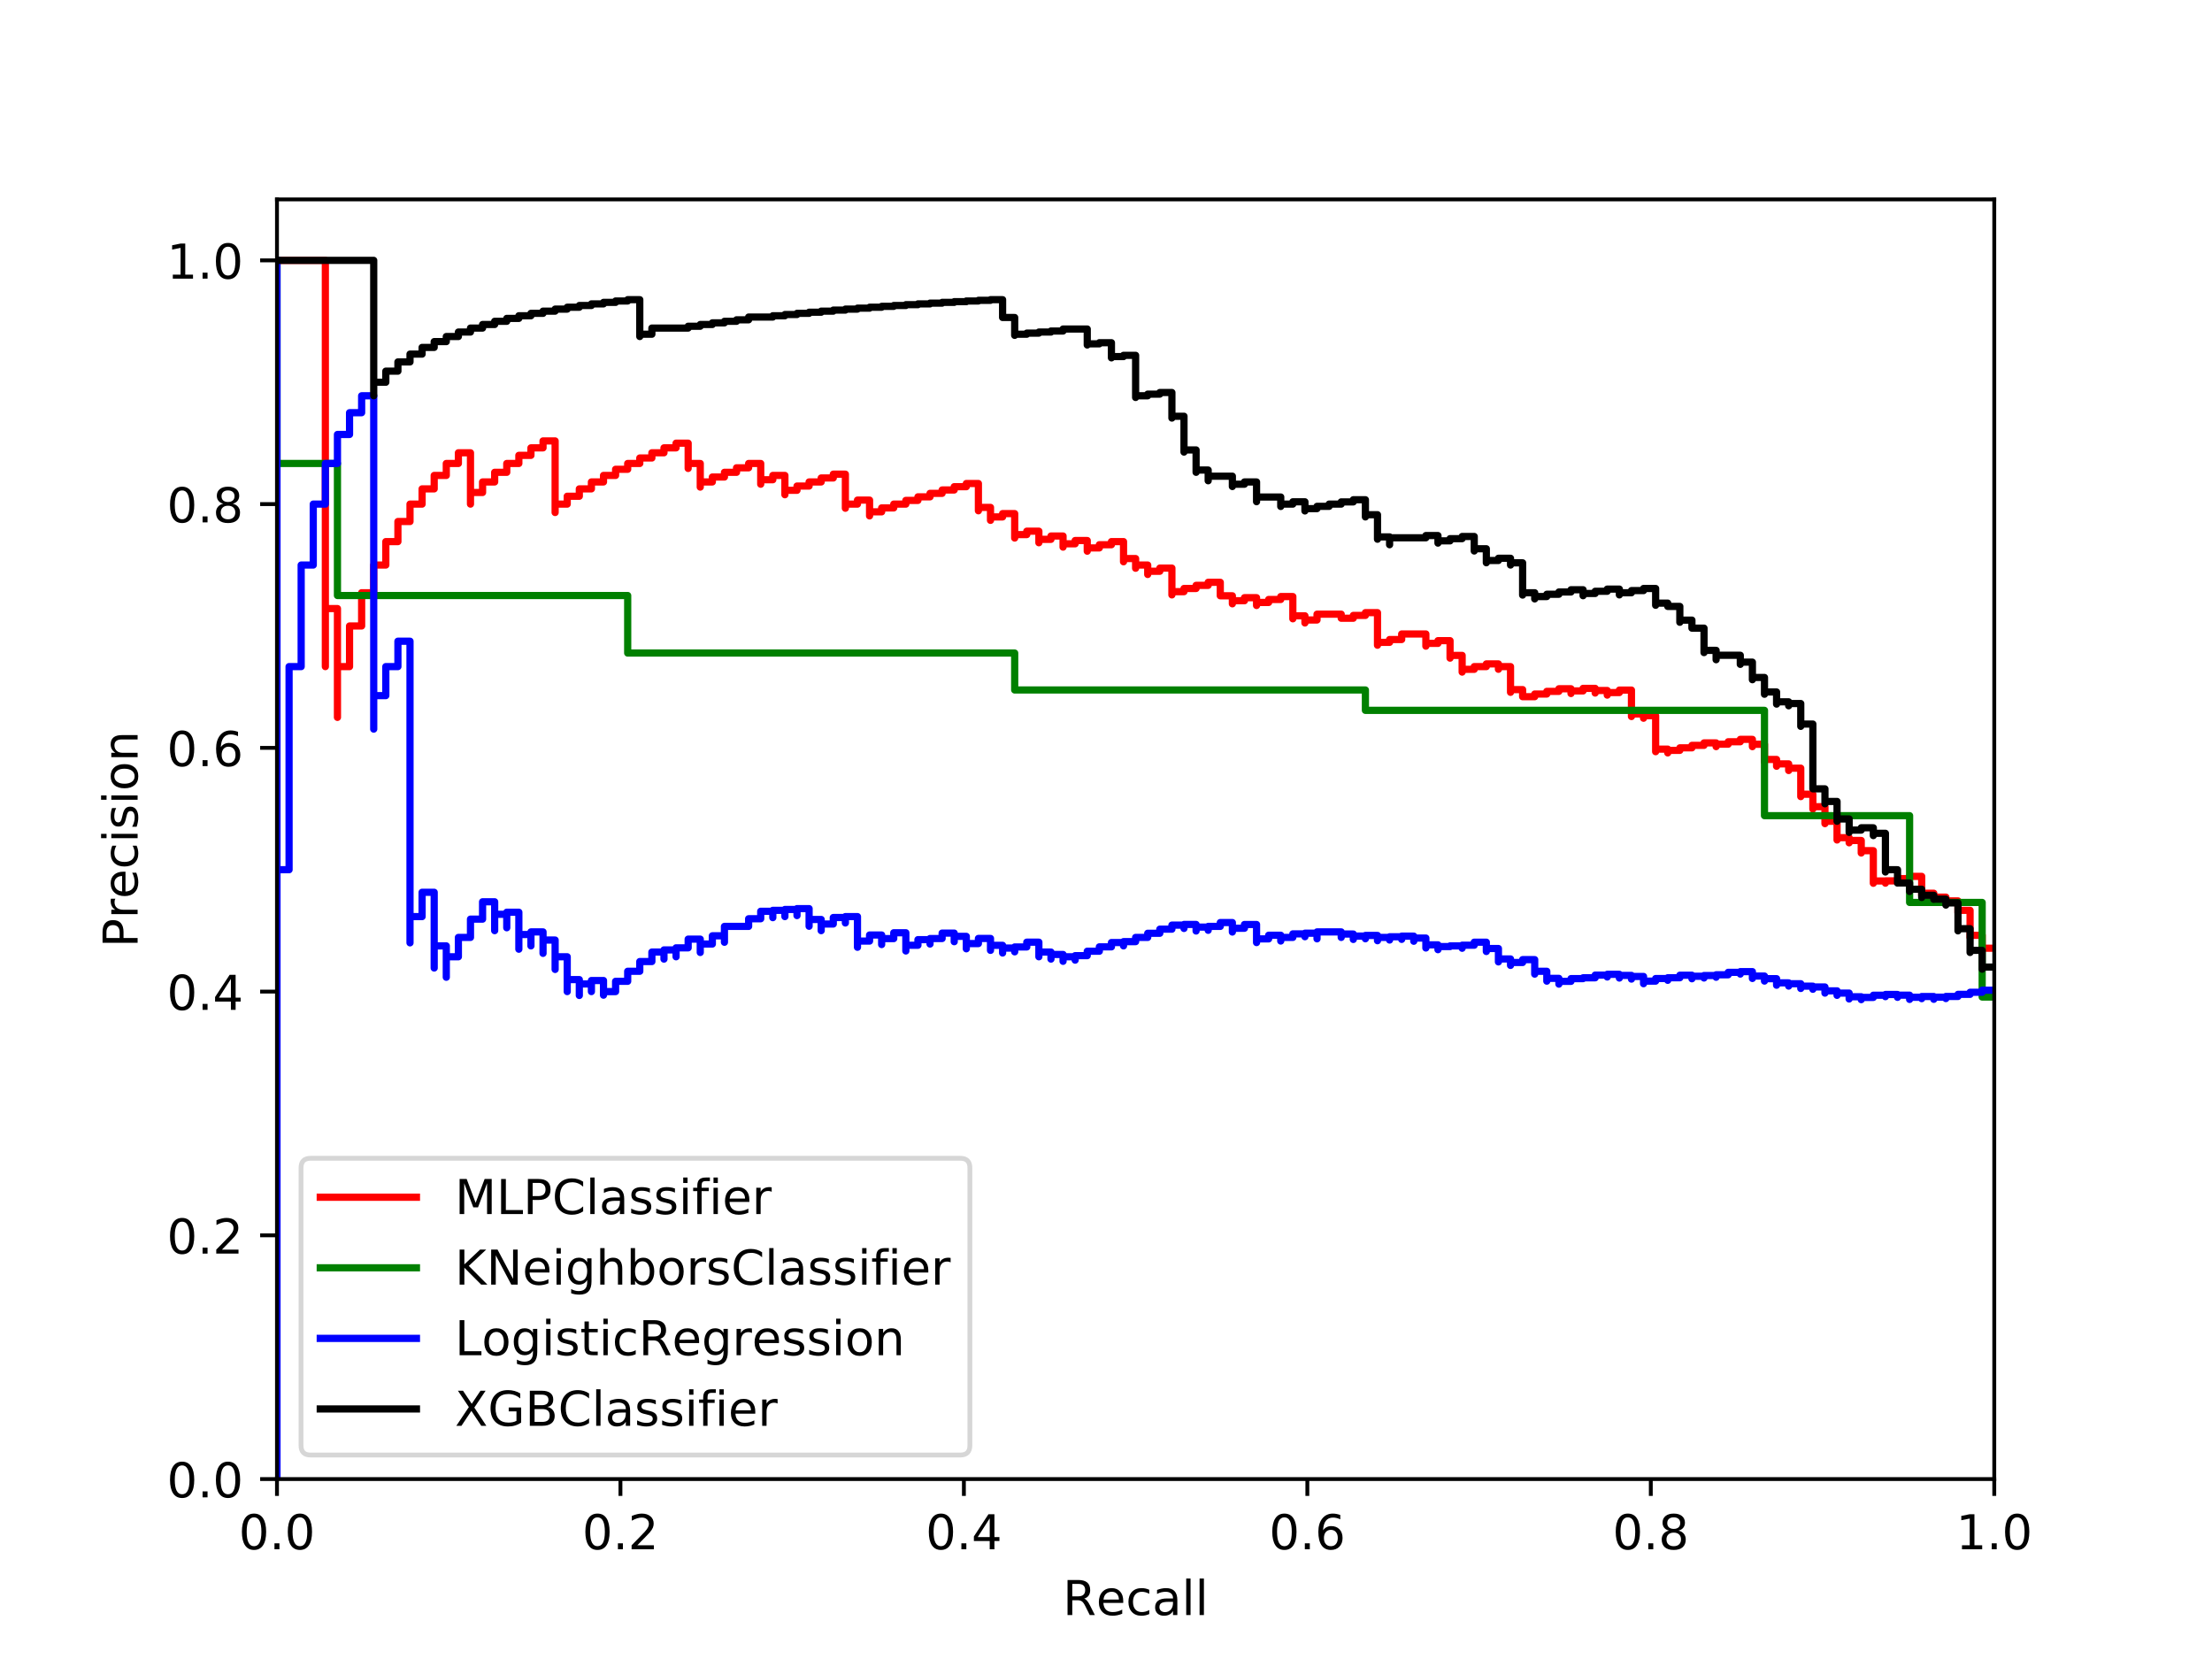 <?xml version="1.0" encoding="utf-8" standalone="no"?>
<!DOCTYPE svg PUBLIC "-//W3C//DTD SVG 1.1//EN"
  "http://www.w3.org/Graphics/SVG/1.1/DTD/svg11.dtd">
<!-- Created with matplotlib (http://matplotlib.org/) -->
<svg height="345pt" version="1.1" viewBox="0 0 460 345" width="460pt" xmlns="http://www.w3.org/2000/svg" xmlns:xlink="http://www.w3.org/1999/xlink">
 <defs>
  <style type="text/css">
*{stroke-linecap:butt;stroke-linejoin:round;}
  </style>
 </defs>
 <g id="figure_1">
  <g id="patch_1">
   <path d="M 0 345.6 
L 460.8 345.6 
L 460.8 0 
L 0 0 
z
" style="fill:#ffffff;"/>
  </g>
  <g id="axes_1">
   <g id="patch_2">
    <path d="M 57.6 307.584 
L 414.72 307.584 
L 414.72 41.472 
L 57.6 41.472 
z
" style="fill:#ffffff;"/>
   </g>
   <g id="matplotlib.axis_1">
    <g id="xtick_1">
     <g id="line2d_1">
      <defs>
       <path d="M 0 0 
L 0 3.5 
" id="m61341ef356" style="stroke:#000000;stroke-width:0.8;"/>
      </defs>
      <g>
       <use style="stroke:#000000;stroke-width:0.8;" x="57.6" xlink:href="#m61341ef356" y="307.584"/>
      </g>
     </g>
     <g id="text_1">
      <!-- 0.0 -->
      <defs>
       <path d="M 31.781 66.406 
Q 24.172 66.406 20.328 58.906 
Q 16.5 51.422 16.5 36.375 
Q 16.5 21.391 20.328 13.891 
Q 24.172 6.391 31.781 6.391 
Q 39.453 6.391 43.281 13.891 
Q 47.125 21.391 47.125 36.375 
Q 47.125 51.422 43.281 58.906 
Q 39.453 66.406 31.781 66.406 
M 31.781 74.219 
Q 44.047 74.219 50.516 64.516 
Q 56.984 54.828 56.984 36.375 
Q 56.984 17.969 50.516 8.266 
Q 44.047 -1.422 31.781 -1.422 
Q 19.531 -1.422 13.062 8.266 
Q 6.594 17.969 6.594 36.375 
Q 6.594 54.828 13.062 64.516 
Q 19.531 74.219 31.781 74.219 
" id="DejaVuSans-30"/>
       <path d="M 10.688 12.406 
L 21 12.406 
L 21 0 
L 10.688 0 
z
" id="DejaVuSans-2e"/>
      </defs>
      <g transform="translate(49.648 322.182)scale(0.1 -0.1)">
       <use xlink:href="#DejaVuSans-30"/>
       <use x="63.623" xlink:href="#DejaVuSans-2e"/>
       <use x="95.41" xlink:href="#DejaVuSans-30"/>
      </g>
     </g>
    </g>
    <g id="xtick_2">
     <g id="line2d_2">
      <g>
       <use style="stroke:#000000;stroke-width:0.8;" x="129.024" xlink:href="#m61341ef356" y="307.584"/>
      </g>
     </g>
     <g id="text_2">
      <!-- 0.2 -->
      <defs>
       <path d="M 19.188 8.297 
L 53.609 8.297 
L 53.609 0 
L 7.328 0 
L 7.328 8.297 
Q 12.938 14.109 22.625 23.891 
Q 32.328 33.688 34.812 36.531 
Q 39.547 41.844 41.422 45.531 
Q 43.312 49.219 43.312 52.781 
Q 43.312 58.594 39.234 62.25 
Q 35.156 65.922 28.609 65.922 
Q 23.969 65.922 18.812 64.312 
Q 13.672 62.703 7.812 59.422 
L 7.812 69.391 
Q 13.766 71.781 18.938 73 
Q 24.125 74.219 28.422 74.219 
Q 39.75 74.219 46.484 68.547 
Q 53.219 62.891 53.219 53.422 
Q 53.219 48.922 51.531 44.891 
Q 49.859 40.875 45.406 35.406 
Q 44.188 33.984 37.641 27.219 
Q 31.109 20.453 19.188 8.297 
" id="DejaVuSans-32"/>
      </defs>
      <g transform="translate(121.072 322.182)scale(0.1 -0.1)">
       <use xlink:href="#DejaVuSans-30"/>
       <use x="63.623" xlink:href="#DejaVuSans-2e"/>
       <use x="95.41" xlink:href="#DejaVuSans-32"/>
      </g>
     </g>
    </g>
    <g id="xtick_3">
     <g id="line2d_3">
      <g>
       <use style="stroke:#000000;stroke-width:0.8;" x="200.448" xlink:href="#m61341ef356" y="307.584"/>
      </g>
     </g>
     <g id="text_3">
      <!-- 0.4 -->
      <defs>
       <path d="M 37.797 64.312 
L 12.891 25.391 
L 37.797 25.391 
z
M 35.203 72.906 
L 47.609 72.906 
L 47.609 25.391 
L 58.016 25.391 
L 58.016 17.188 
L 47.609 17.188 
L 47.609 0 
L 37.797 0 
L 37.797 17.188 
L 4.891 17.188 
L 4.891 26.703 
z
" id="DejaVuSans-34"/>
      </defs>
      <g transform="translate(192.496 322.182)scale(0.1 -0.1)">
       <use xlink:href="#DejaVuSans-30"/>
       <use x="63.623" xlink:href="#DejaVuSans-2e"/>
       <use x="95.41" xlink:href="#DejaVuSans-34"/>
      </g>
     </g>
    </g>
    <g id="xtick_4">
     <g id="line2d_4">
      <g>
       <use style="stroke:#000000;stroke-width:0.8;" x="271.872" xlink:href="#m61341ef356" y="307.584"/>
      </g>
     </g>
     <g id="text_4">
      <!-- 0.6 -->
      <defs>
       <path d="M 33.016 40.375 
Q 26.375 40.375 22.484 35.828 
Q 18.609 31.297 18.609 23.391 
Q 18.609 15.531 22.484 10.953 
Q 26.375 6.391 33.016 6.391 
Q 39.656 6.391 43.531 10.953 
Q 47.406 15.531 47.406 23.391 
Q 47.406 31.297 43.531 35.828 
Q 39.656 40.375 33.016 40.375 
M 52.594 71.297 
L 52.594 62.312 
Q 48.875 64.062 45.094 64.984 
Q 41.312 65.922 37.594 65.922 
Q 27.828 65.922 22.672 59.328 
Q 17.531 52.734 16.797 39.406 
Q 19.672 43.656 24.016 45.922 
Q 28.375 48.188 33.594 48.188 
Q 44.578 48.188 50.953 41.516 
Q 57.328 34.859 57.328 23.391 
Q 57.328 12.156 50.688 5.359 
Q 44.047 -1.422 33.016 -1.422 
Q 20.359 -1.422 13.672 8.266 
Q 6.984 17.969 6.984 36.375 
Q 6.984 53.656 15.188 63.938 
Q 23.391 74.219 37.203 74.219 
Q 40.922 74.219 44.703 73.484 
Q 48.484 72.75 52.594 71.297 
" id="DejaVuSans-36"/>
      </defs>
      <g transform="translate(263.92 322.182)scale(0.1 -0.1)">
       <use xlink:href="#DejaVuSans-30"/>
       <use x="63.623" xlink:href="#DejaVuSans-2e"/>
       <use x="95.41" xlink:href="#DejaVuSans-36"/>
      </g>
     </g>
    </g>
    <g id="xtick_5">
     <g id="line2d_5">
      <g>
       <use style="stroke:#000000;stroke-width:0.8;" x="343.296" xlink:href="#m61341ef356" y="307.584"/>
      </g>
     </g>
     <g id="text_5">
      <!-- 0.8 -->
      <defs>
       <path d="M 31.781 34.625 
Q 24.75 34.625 20.719 30.859 
Q 16.703 27.094 16.703 20.516 
Q 16.703 13.922 20.719 10.156 
Q 24.75 6.391 31.781 6.391 
Q 38.812 6.391 42.859 10.172 
Q 46.922 13.969 46.922 20.516 
Q 46.922 27.094 42.891 30.859 
Q 38.875 34.625 31.781 34.625 
M 21.922 38.812 
Q 15.578 40.375 12.031 44.719 
Q 8.5 49.078 8.5 55.328 
Q 8.5 64.062 14.719 69.141 
Q 20.953 74.219 31.781 74.219 
Q 42.672 74.219 48.875 69.141 
Q 55.078 64.062 55.078 55.328 
Q 55.078 49.078 51.531 44.719 
Q 48 40.375 41.703 38.812 
Q 48.828 37.156 52.797 32.312 
Q 56.781 27.484 56.781 20.516 
Q 56.781 9.906 50.312 4.234 
Q 43.844 -1.422 31.781 -1.422 
Q 19.734 -1.422 13.25 4.234 
Q 6.781 9.906 6.781 20.516 
Q 6.781 27.484 10.781 32.312 
Q 14.797 37.156 21.922 38.812 
M 18.312 54.391 
Q 18.312 48.734 21.844 45.562 
Q 25.391 42.391 31.781 42.391 
Q 38.141 42.391 41.719 45.562 
Q 45.312 48.734 45.312 54.391 
Q 45.312 60.062 41.719 63.234 
Q 38.141 66.406 31.781 66.406 
Q 25.391 66.406 21.844 63.234 
Q 18.312 60.062 18.312 54.391 
" id="DejaVuSans-38"/>
      </defs>
      <g transform="translate(335.344 322.182)scale(0.1 -0.1)">
       <use xlink:href="#DejaVuSans-30"/>
       <use x="63.623" xlink:href="#DejaVuSans-2e"/>
       <use x="95.41" xlink:href="#DejaVuSans-38"/>
      </g>
     </g>
    </g>
    <g id="xtick_6">
     <g id="line2d_6">
      <g>
       <use style="stroke:#000000;stroke-width:0.8;" x="414.72" xlink:href="#m61341ef356" y="307.584"/>
      </g>
     </g>
     <g id="text_6">
      <!-- 1.0 -->
      <defs>
       <path d="M 12.406 8.297 
L 28.516 8.297 
L 28.516 63.922 
L 10.984 60.406 
L 10.984 69.391 
L 28.422 72.906 
L 38.281 72.906 
L 38.281 8.297 
L 54.391 8.297 
L 54.391 0 
L 12.406 0 
z
" id="DejaVuSans-31"/>
      </defs>
      <g transform="translate(406.768 322.182)scale(0.1 -0.1)">
       <use xlink:href="#DejaVuSans-31"/>
       <use x="63.623" xlink:href="#DejaVuSans-2e"/>
       <use x="95.41" xlink:href="#DejaVuSans-30"/>
      </g>
     </g>
    </g>
    <g id="text_7">
     <!-- Recall -->
     <defs>
      <path d="M 44.391 34.188 
Q 47.562 33.109 50.562 29.594 
Q 53.562 26.078 56.594 19.922 
L 66.609 0 
L 56 0 
L 46.688 18.703 
Q 43.062 26.031 39.672 28.422 
Q 36.281 30.812 30.422 30.812 
L 19.672 30.812 
L 19.672 0 
L 9.812 0 
L 9.812 72.906 
L 32.078 72.906 
Q 44.578 72.906 50.734 67.672 
Q 56.891 62.453 56.891 51.906 
Q 56.891 45.016 53.688 40.469 
Q 50.484 35.938 44.391 34.188 
M 19.672 64.797 
L 19.672 38.922 
L 32.078 38.922 
Q 39.203 38.922 42.844 42.219 
Q 46.484 45.516 46.484 51.906 
Q 46.484 58.297 42.844 61.547 
Q 39.203 64.797 32.078 64.797 
z
" id="DejaVuSans-52"/>
      <path d="M 56.203 29.594 
L 56.203 25.203 
L 14.891 25.203 
Q 15.484 15.922 20.484 11.062 
Q 25.484 6.203 34.422 6.203 
Q 39.594 6.203 44.453 7.469 
Q 49.312 8.734 54.109 11.281 
L 54.109 2.781 
Q 49.266 0.734 44.188 -0.344 
Q 39.109 -1.422 33.891 -1.422 
Q 20.797 -1.422 13.156 6.188 
Q 5.516 13.812 5.516 26.812 
Q 5.516 40.234 12.766 48.109 
Q 20.016 56 32.328 56 
Q 43.359 56 49.781 48.891 
Q 56.203 41.797 56.203 29.594 
M 47.219 32.234 
Q 47.125 39.594 43.094 43.984 
Q 39.062 48.391 32.422 48.391 
Q 24.906 48.391 20.391 44.141 
Q 15.875 39.891 15.188 32.172 
z
" id="DejaVuSans-65"/>
      <path d="M 48.781 52.594 
L 48.781 44.188 
Q 44.969 46.297 41.141 47.344 
Q 37.312 48.391 33.406 48.391 
Q 24.656 48.391 19.812 42.844 
Q 14.984 37.312 14.984 27.297 
Q 14.984 17.281 19.812 11.734 
Q 24.656 6.203 33.406 6.203 
Q 37.312 6.203 41.141 7.25 
Q 44.969 8.297 48.781 10.406 
L 48.781 2.094 
Q 45.016 0.344 40.984 -0.531 
Q 36.969 -1.422 32.422 -1.422 
Q 20.062 -1.422 12.781 6.344 
Q 5.516 14.109 5.516 27.297 
Q 5.516 40.672 12.859 48.328 
Q 20.219 56 33.016 56 
Q 37.156 56 41.109 55.141 
Q 45.062 54.297 48.781 52.594 
" id="DejaVuSans-63"/>
      <path d="M 34.281 27.484 
Q 23.391 27.484 19.188 25 
Q 14.984 22.516 14.984 16.5 
Q 14.984 11.719 18.141 8.906 
Q 21.297 6.109 26.703 6.109 
Q 34.188 6.109 38.703 11.406 
Q 43.219 16.703 43.219 25.484 
L 43.219 27.484 
z
M 52.203 31.203 
L 52.203 0 
L 43.219 0 
L 43.219 8.297 
Q 40.141 3.328 35.547 0.953 
Q 30.953 -1.422 24.312 -1.422 
Q 15.922 -1.422 10.953 3.297 
Q 6 8.016 6 15.922 
Q 6 25.141 12.172 29.828 
Q 18.359 34.516 30.609 34.516 
L 43.219 34.516 
L 43.219 35.406 
Q 43.219 41.609 39.141 45 
Q 35.062 48.391 27.688 48.391 
Q 23 48.391 18.547 47.266 
Q 14.109 46.141 10.016 43.891 
L 10.016 52.203 
Q 14.938 54.109 19.578 55.047 
Q 24.219 56 28.609 56 
Q 40.484 56 46.344 49.844 
Q 52.203 43.703 52.203 31.203 
" id="DejaVuSans-61"/>
      <path d="M 9.422 75.984 
L 18.406 75.984 
L 18.406 0 
L 9.422 0 
z
" id="DejaVuSans-6c"/>
     </defs>
     <g transform="translate(221.021 335.861)scale(0.1 -0.1)">
      <use xlink:href="#DejaVuSans-52"/>
      <use x="69.42" xlink:href="#DejaVuSans-65"/>
      <use x="130.943" xlink:href="#DejaVuSans-63"/>
      <use x="185.924" xlink:href="#DejaVuSans-61"/>
      <use x="247.203" xlink:href="#DejaVuSans-6c"/>
      <use x="274.986" xlink:href="#DejaVuSans-6c"/>
     </g>
    </g>
   </g>
   <g id="matplotlib.axis_2">
    <g id="ytick_1">
     <g id="line2d_7">
      <defs>
       <path d="M 0 0 
L -3.5 0 
" id="m5eb3a464bf" style="stroke:#000000;stroke-width:0.8;"/>
      </defs>
      <g>
       <use style="stroke:#000000;stroke-width:0.8;" x="57.6" xlink:href="#m5eb3a464bf" y="307.584"/>
      </g>
     </g>
     <g id="text_8">
      <!-- 0.0 -->
      <g transform="translate(34.697 311.383)scale(0.1 -0.1)">
       <use xlink:href="#DejaVuSans-30"/>
       <use x="63.623" xlink:href="#DejaVuSans-2e"/>
       <use x="95.41" xlink:href="#DejaVuSans-30"/>
      </g>
     </g>
    </g>
    <g id="ytick_2">
     <g id="line2d_8">
      <g>
       <use style="stroke:#000000;stroke-width:0.8;" x="57.6" xlink:href="#m5eb3a464bf" y="256.896"/>
      </g>
     </g>
     <g id="text_9">
      <!-- 0.2 -->
      <g transform="translate(34.697 260.695)scale(0.1 -0.1)">
       <use xlink:href="#DejaVuSans-30"/>
       <use x="63.623" xlink:href="#DejaVuSans-2e"/>
       <use x="95.41" xlink:href="#DejaVuSans-32"/>
      </g>
     </g>
    </g>
    <g id="ytick_3">
     <g id="line2d_9">
      <g>
       <use style="stroke:#000000;stroke-width:0.8;" x="57.6" xlink:href="#m5eb3a464bf" y="206.208"/>
      </g>
     </g>
     <g id="text_10">
      <!-- 0.4 -->
      <g transform="translate(34.697 210.007)scale(0.1 -0.1)">
       <use xlink:href="#DejaVuSans-30"/>
       <use x="63.623" xlink:href="#DejaVuSans-2e"/>
       <use x="95.41" xlink:href="#DejaVuSans-34"/>
      </g>
     </g>
    </g>
    <g id="ytick_4">
     <g id="line2d_10">
      <g>
       <use style="stroke:#000000;stroke-width:0.8;" x="57.6" xlink:href="#m5eb3a464bf" y="155.52"/>
      </g>
     </g>
     <g id="text_11">
      <!-- 0.6 -->
      <g transform="translate(34.697 159.319)scale(0.1 -0.1)">
       <use xlink:href="#DejaVuSans-30"/>
       <use x="63.623" xlink:href="#DejaVuSans-2e"/>
       <use x="95.41" xlink:href="#DejaVuSans-36"/>
      </g>
     </g>
    </g>
    <g id="ytick_5">
     <g id="line2d_11">
      <g>
       <use style="stroke:#000000;stroke-width:0.8;" x="57.6" xlink:href="#m5eb3a464bf" y="104.832"/>
      </g>
     </g>
     <g id="text_12">
      <!-- 0.8 -->
      <g transform="translate(34.697 108.631)scale(0.1 -0.1)">
       <use xlink:href="#DejaVuSans-30"/>
       <use x="63.623" xlink:href="#DejaVuSans-2e"/>
       <use x="95.41" xlink:href="#DejaVuSans-38"/>
      </g>
     </g>
    </g>
    <g id="ytick_6">
     <g id="line2d_12">
      <g>
       <use style="stroke:#000000;stroke-width:0.8;" x="57.6" xlink:href="#m5eb3a464bf" y="54.144"/>
      </g>
     </g>
     <g id="text_13">
      <!-- 1.0 -->
      <g transform="translate(34.697 57.943)scale(0.1 -0.1)">
       <use xlink:href="#DejaVuSans-31"/>
       <use x="63.623" xlink:href="#DejaVuSans-2e"/>
       <use x="95.41" xlink:href="#DejaVuSans-30"/>
      </g>
     </g>
    </g>
    <g id="text_14">
     <!-- Precision -->
     <defs>
      <path d="M 19.672 64.797 
L 19.672 37.406 
L 32.078 37.406 
Q 38.969 37.406 42.719 40.969 
Q 46.484 44.531 46.484 51.125 
Q 46.484 57.672 42.719 61.234 
Q 38.969 64.797 32.078 64.797 
z
M 9.812 72.906 
L 32.078 72.906 
Q 44.344 72.906 50.609 67.359 
Q 56.891 61.812 56.891 51.125 
Q 56.891 40.328 50.609 34.812 
Q 44.344 29.297 32.078 29.297 
L 19.672 29.297 
L 19.672 0 
L 9.812 0 
z
" id="DejaVuSans-50"/>
      <path d="M 41.109 46.297 
Q 39.594 47.172 37.812 47.578 
Q 36.031 48 33.891 48 
Q 26.266 48 22.188 43.047 
Q 18.109 38.094 18.109 28.812 
L 18.109 0 
L 9.078 0 
L 9.078 54.688 
L 18.109 54.688 
L 18.109 46.188 
Q 20.953 51.172 25.484 53.578 
Q 30.031 56 36.531 56 
Q 37.453 56 38.578 55.875 
Q 39.703 55.766 41.062 55.516 
z
" id="DejaVuSans-72"/>
      <path d="M 9.422 54.688 
L 18.406 54.688 
L 18.406 0 
L 9.422 0 
z
M 9.422 75.984 
L 18.406 75.984 
L 18.406 64.594 
L 9.422 64.594 
z
" id="DejaVuSans-69"/>
      <path d="M 44.281 53.078 
L 44.281 44.578 
Q 40.484 46.531 36.375 47.5 
Q 32.281 48.484 27.875 48.484 
Q 21.188 48.484 17.844 46.438 
Q 14.5 44.391 14.5 40.281 
Q 14.5 37.156 16.891 35.375 
Q 19.281 33.594 26.516 31.984 
L 29.594 31.297 
Q 39.156 29.25 43.188 25.516 
Q 47.219 21.781 47.219 15.094 
Q 47.219 7.469 41.188 3.016 
Q 35.156 -1.422 24.609 -1.422 
Q 20.219 -1.422 15.453 -0.562 
Q 10.688 0.297 5.422 2 
L 5.422 11.281 
Q 10.406 8.688 15.234 7.391 
Q 20.062 6.109 24.812 6.109 
Q 31.156 6.109 34.562 8.281 
Q 37.984 10.453 37.984 14.406 
Q 37.984 18.062 35.516 20.016 
Q 33.062 21.969 24.703 23.781 
L 21.578 24.516 
Q 13.234 26.266 9.516 29.906 
Q 5.812 33.547 5.812 39.891 
Q 5.812 47.609 11.281 51.797 
Q 16.75 56 26.812 56 
Q 31.781 56 36.172 55.266 
Q 40.578 54.547 44.281 53.078 
" id="DejaVuSans-73"/>
      <path d="M 30.609 48.391 
Q 23.391 48.391 19.188 42.75 
Q 14.984 37.109 14.984 27.297 
Q 14.984 17.484 19.156 11.844 
Q 23.344 6.203 30.609 6.203 
Q 37.797 6.203 41.984 11.859 
Q 46.188 17.531 46.188 27.297 
Q 46.188 37.016 41.984 42.703 
Q 37.797 48.391 30.609 48.391 
M 30.609 56 
Q 42.328 56 49.016 48.375 
Q 55.719 40.766 55.719 27.297 
Q 55.719 13.875 49.016 6.219 
Q 42.328 -1.422 30.609 -1.422 
Q 18.844 -1.422 12.172 6.219 
Q 5.516 13.875 5.516 27.297 
Q 5.516 40.766 12.172 48.375 
Q 18.844 56 30.609 56 
" id="DejaVuSans-6f"/>
      <path d="M 54.891 33.016 
L 54.891 0 
L 45.906 0 
L 45.906 32.719 
Q 45.906 40.484 42.875 44.328 
Q 39.844 48.188 33.797 48.188 
Q 26.516 48.188 22.312 43.547 
Q 18.109 38.922 18.109 30.906 
L 18.109 0 
L 9.078 0 
L 9.078 54.688 
L 18.109 54.688 
L 18.109 46.188 
Q 21.344 51.125 25.703 53.562 
Q 30.078 56 35.797 56 
Q 45.219 56 50.047 50.172 
Q 54.891 44.344 54.891 33.016 
" id="DejaVuSans-6e"/>
     </defs>
     <g transform="translate(28.617 197.033)rotate(-90)scale(0.1 -0.1)">
      <use xlink:href="#DejaVuSans-50"/>
      <use x="60.287" xlink:href="#DejaVuSans-72"/>
      <use x="101.369" xlink:href="#DejaVuSans-65"/>
      <use x="162.893" xlink:href="#DejaVuSans-63"/>
      <use x="217.873" xlink:href="#DejaVuSans-69"/>
      <use x="245.656" xlink:href="#DejaVuSans-73"/>
      <use x="297.756" xlink:href="#DejaVuSans-69"/>
      <use x="325.539" xlink:href="#DejaVuSans-6f"/>
      <use x="386.721" xlink:href="#DejaVuSans-6e"/>
     </g>
    </g>
   </g>
   <g id="line2d_13">
    <path clip-path="url(#p322730bfa0)" d="M 414.72 197.19 
L 412.205 197.19 
L 412.205 197.63 
L 412.205 197.63 
L 412.205 197.63 
L 412.205 194.498 
L 409.69 194.498 
L 409.69 194.944 
L 409.69 194.585 
L 409.69 194.585 
L 409.69 189.312 
L 407.175 189.312 
L 407.175 189.764 
L 407.175 189.369 
L 407.175 189.369 
L 407.175 187.351 
L 404.66 187.351 
L 404.66 187.808 
L 404.66 187.396 
L 404.66 187.396 
L 404.66 186.564 
L 402.145 186.564 
L 402.145 187.024 
L 402.145 186.604 
L 402.145 186.604 
L 402.145 185.755 
L 399.63 185.755 
L 399.63 186.218 
L 399.63 185.79 
L 399.63 185.79 
L 399.63 182.246 
L 397.115 182.246 
L 397.115 182.714 
L 394.601 182.714 
L 394.601 183.185 
L 392.086 183.185 
L 392.086 183.659 
L 392.086 183.202 
L 389.571 183.202 
L 389.571 183.68 
L 389.571 183.219 
L 389.571 183.219 
L 389.571 176.904 
L 387.056 176.904 
L 387.056 177.385 
L 387.056 177.385 
L 387.056 177.385 
L 387.056 174.781 
L 384.541 174.781 
L 384.541 175.266 
L 384.541 175.266 
L 384.541 175.266 
L 384.541 174.195 
L 382.026 174.195 
L 382.026 174.683 
L 382.026 174.683 
L 382.026 174.683 
L 382.026 170.79 
L 379.511 170.79 
L 379.511 171.28 
L 379.511 171.28 
L 379.511 171.28 
L 379.511 167.755 
L 376.996 167.755 
L 376.996 168.247 
L 376.996 168.247 
L 376.996 168.247 
L 376.996 165.164 
L 374.481 165.164 
L 374.481 165.658 
L 374.481 165.658 
L 374.481 165.658 
L 374.481 159.744 
L 371.966 159.744 
L 371.966 160.235 
L 371.966 160.235 
L 371.966 160.235 
L 371.966 158.852 
L 369.451 158.852 
L 369.451 159.346 
L 369.451 159.346 
L 369.451 159.346 
L 369.451 157.934 
L 366.936 157.934 
L 366.936 158.43 
L 366.936 158.43 
L 366.936 158.43 
L 366.936 154.775 
L 364.421 154.775 
L 364.421 155.27 
L 364.421 155.27 
L 364.421 155.27 
L 364.421 153.755 
L 361.906 153.755 
L 361.906 154.253 
L 359.392 154.253 
L 359.392 154.756 
L 356.877 154.756 
L 356.877 155.264 
L 356.877 155.264 
L 356.877 155.264 
L 356.877 154.491 
L 354.362 154.491 
L 354.362 155.003 
L 351.847 155.003 
L 351.847 155.52 
L 349.332 155.52 
L 349.332 156.043 
L 346.817 156.043 
L 346.817 156.571 
L 346.817 156.571 
L 346.817 156.571 
L 346.817 155.784 
L 344.302 155.784 
L 344.302 156.316 
L 344.302 156.316 
L 344.302 156.316 
L 344.302 148.836 
L 341.787 148.836 
L 341.787 149.359 
L 341.787 149.359 
L 341.787 149.359 
L 341.787 148.48 
L 339.272 148.48 
L 339.272 149.007 
L 339.272 149.007 
L 339.272 149.007 
L 339.272 143.507 
L 336.757 143.507 
L 336.757 144.027 
L 334.242 144.027 
L 334.242 144.552 
L 334.242 144.552 
L 334.242 144.552 
L 334.242 143.593 
L 331.727 143.593 
L 331.727 144.123 
L 331.727 144.123 
L 331.727 144.123 
L 331.727 143.15 
L 329.212 143.15 
L 329.212 143.683 
L 326.697 143.683 
L 326.697 144.222 
L 326.697 144.222 
L 326.697 144.222 
L 326.697 143.232 
L 324.183 143.232 
L 324.183 143.775 
L 321.668 143.775 
L 321.668 144.325 
L 319.153 144.325 
L 319.153 144.882 
L 316.638 144.882 
L 316.638 143.406 
L 314.123 143.406 
L 314.123 143.971 
L 314.123 143.971 
L 314.123 143.971 
L 314.123 138.624 
L 311.608 138.624 
L 311.608 139.18 
L 311.608 139.18 
L 311.608 139.18 
L 311.608 138.065 
L 309.093 138.065 
L 309.093 138.624 
L 306.578 138.624 
L 306.578 139.191 
L 304.063 139.191 
L 304.063 139.766 
L 304.063 139.766 
L 304.063 139.766 
L 304.063 136.294 
L 301.548 136.294 
L 301.548 136.864 
L 301.548 136.864 
L 301.548 136.864 
L 301.548 133.232 
L 299.033 133.232 
L 299.033 133.797 
L 296.518 133.797 
L 296.518 134.37 
L 296.518 134.37 
L 296.518 134.37 
L 296.518 131.841 
L 291.488 131.841 
L 291.488 132.992 
L 288.974 132.992 
L 288.974 133.58 
L 286.459 133.58 
L 286.459 134.178 
L 286.459 134.178 
L 286.459 134.178 
L 286.459 127.404 
L 283.944 127.404 
L 283.944 127.981 
L 281.429 127.981 
L 281.429 128.567 
L 278.914 128.567 
L 278.914 127.723 
L 273.884 127.723 
L 273.884 128.93 
L 271.369 128.93 
L 271.369 129.548 
L 271.369 129.548 
L 271.369 129.548 
L 271.369 128.064 
L 268.854 128.064 
L 268.854 128.685 
L 268.854 128.685 
L 268.854 128.685 
L 268.854 124.058 
L 266.339 124.058 
L 266.339 124.666 
L 263.824 124.666 
L 263.824 125.285 
L 261.309 125.285 
L 261.309 125.915 
L 261.309 125.915 
L 261.309 125.915 
L 261.309 124.293 
L 258.794 124.293 
L 258.794 124.925 
L 256.279 124.925 
L 256.279 125.568 
L 256.279 125.568 
L 256.279 125.568 
L 256.279 123.898 
L 253.765 123.898 
L 253.765 121.09 
L 251.25 121.09 
L 251.25 121.728 
L 248.735 121.728 
L 248.735 122.378 
L 246.22 122.378 
L 246.22 123.04 
L 243.705 123.04 
L 243.705 123.716 
L 243.705 123.716 
L 243.705 123.716 
L 243.705 118.144 
L 241.19 118.144 
L 241.19 118.797 
L 238.675 118.797 
L 238.675 119.464 
L 238.675 119.464 
L 238.675 119.464 
L 238.675 117.504 
L 236.16 117.504 
L 236.16 118.171 
L 236.16 118.171 
L 236.16 118.171 
L 236.16 116.156 
L 233.645 116.156 
L 233.645 116.823 
L 233.645 116.823 
L 233.645 116.823 
L 233.645 112.63 
L 231.13 112.63 
L 231.13 113.28 
L 228.615 113.28 
L 228.615 113.944 
L 226.1 113.944 
L 226.1 114.624 
L 226.1 114.624 
L 226.1 114.624 
L 226.1 112.406 
L 223.585 112.406 
L 223.585 113.084 
L 221.07 113.084 
L 221.07 113.777 
L 221.07 113.777 
L 221.07 113.777 
L 221.07 111.47 
L 218.555 111.47 
L 218.555 112.16 
L 216.041 112.16 
L 216.041 112.868 
L 216.041 112.868 
L 216.041 112.868 
L 216.041 110.464 
L 213.526 110.464 
L 213.526 111.168 
L 211.011 111.168 
L 211.011 111.89 
L 211.011 111.89 
L 211.011 111.89 
L 211.011 106.807 
L 208.496 106.807 
L 208.496 107.5 
L 205.981 107.5 
L 205.981 108.211 
L 205.981 108.211 
L 205.981 108.211 
L 205.981 105.517 
L 203.466 105.517 
L 203.466 106.221 
L 203.466 106.221 
L 203.466 106.221 
L 203.466 100.549 
L 200.951 100.549 
L 200.951 101.211 
L 198.436 101.211 
L 198.436 101.894 
L 195.921 101.894 
L 195.921 102.596 
L 193.406 102.596 
L 193.406 103.319 
L 190.891 103.319 
L 190.891 104.064 
L 188.376 104.064 
L 188.376 104.832 
L 185.861 104.832 
L 185.861 105.624 
L 183.346 105.624 
L 183.346 106.441 
L 180.832 106.441 
L 180.832 107.285 
L 180.832 107.285 
L 180.832 107.285 
L 180.832 104.001 
L 178.317 104.001 
L 178.317 104.832 
L 175.802 104.832 
L 175.802 105.691 
L 175.802 105.691 
L 175.802 105.691 
L 175.802 98.607 
L 173.287 98.607 
L 173.287 99.401 
L 170.772 99.401 
L 170.772 100.224 
L 168.257 100.224 
L 168.257 101.077 
L 165.742 101.077 
L 165.742 101.963 
L 163.227 101.963 
L 163.227 102.882 
L 163.227 102.882 
L 163.227 102.882 
L 163.227 98.869 
L 160.712 98.869 
L 160.712 99.763 
L 158.197 99.763 
L 158.197 100.694 
L 158.197 100.694 
L 158.197 100.694 
L 158.197 96.384 
L 155.682 96.384 
L 155.682 97.283 
L 153.167 97.283 
L 153.167 98.221 
L 150.652 98.221 
L 150.652 99.2 
L 148.137 99.2 
L 148.137 100.224 
L 145.623 100.224 
L 145.623 101.296 
L 145.623 101.296 
L 145.623 101.296 
L 145.623 96.384 
L 143.108 96.384 
L 143.108 97.414 
L 143.108 97.414 
L 143.108 97.414 
L 143.108 92.16 
L 140.593 92.16 
L 140.593 93.135 
L 138.078 93.135 
L 138.078 94.161 
L 135.563 94.161 
L 135.563 95.242 
L 133.048 95.242 
L 133.048 96.384 
L 130.533 96.384 
L 130.533 97.591 
L 128.018 97.591 
L 128.018 98.869 
L 125.503 98.869 
L 125.503 100.224 
L 122.988 100.224 
L 122.988 101.664 
L 120.473 101.664 
L 120.473 103.197 
L 117.958 103.197 
L 117.958 104.832 
L 115.443 104.832 
L 115.443 106.58 
L 115.443 106.58 
L 115.443 106.58 
L 115.443 91.691 
L 112.928 91.691 
L 112.928 93.135 
L 110.414 93.135 
L 110.414 94.694 
L 107.899 94.694 
L 107.899 96.384 
L 105.384 96.384 
L 105.384 98.221 
L 102.869 98.221 
L 102.869 100.224 
L 100.354 100.224 
L 100.354 102.418 
L 97.839 102.418 
L 97.839 104.832 
L 97.839 104.832 
L 97.839 104.832 
L 97.839 94.161 
L 95.324 94.161 
L 95.324 96.384 
L 92.809 96.384 
L 92.809 98.869 
L 90.294 98.869 
L 90.294 101.664 
L 87.779 101.664 
L 87.779 104.832 
L 85.264 104.832 
L 85.264 108.453 
L 82.749 108.453 
L 82.749 112.63 
L 80.234 112.63 
L 80.234 117.504 
L 77.719 117.504 
L 77.719 123.264 
L 75.205 123.264 
L 75.205 130.176 
L 72.69 130.176 
L 72.69 138.624 
L 70.175 138.624 
L 70.175 149.184 
L 70.175 149.184 
L 70.175 149.184 
L 70.175 126.555 
L 67.66 126.555 
L 67.66 138.624 
L 67.66 138.624 
L 67.66 138.624 
L 67.66 54.144 
L 57.6 54.144 
L 57.6 54.144 
" style="fill:none;stroke:#ff0000;stroke-linecap:square;stroke-width:1.5;"/>
   </g>
   <g id="line2d_14">
    <path clip-path="url(#p322730bfa0)" d="M 414.72 207.338 
L 412.205 207.338 
L 412.205 187.668 
L 397.115 187.668 
L 397.115 169.623 
L 366.936 169.623 
L 366.936 147.722 
L 283.944 147.722 
L 283.944 143.486 
L 211.011 143.486 
L 211.011 135.808 
L 130.533 135.808 
L 130.533 123.84 
L 70.175 123.84 
L 70.175 96.384 
L 57.6 96.384 
L 57.6 54.144 
" style="fill:none;stroke:#008000;stroke-linecap:square;stroke-width:1.5;"/>
   </g>
   <g id="line2d_15">
    <path clip-path="url(#p322730bfa0)" d="M 414.72 205.922 
L 412.205 205.922 
L 412.205 206.352 
L 409.69 206.352 
L 409.69 206.784 
L 407.175 206.784 
L 407.175 207.219 
L 404.66 207.219 
L 404.66 207.656 
L 404.66 207.37 
L 402.145 207.37 
L 402.145 207.81 
L 402.145 207.523 
L 402.145 207.523 
L 402.145 207.233 
L 399.63 207.233 
L 399.63 207.677 
L 399.63 207.387 
L 397.115 207.387 
L 397.115 207.834 
L 397.115 207.542 
L 397.115 207.542 
L 397.115 206.953 
L 394.601 206.953 
L 394.601 207.404 
L 394.601 207.108 
L 394.601 207.108 
L 394.601 206.81 
L 392.086 206.81 
L 392.086 207.264 
L 392.086 206.965 
L 389.571 206.965 
L 389.571 207.422 
L 387.056 207.422 
L 387.056 207.882 
L 387.056 207.582 
L 387.056 207.582 
L 387.056 207.28 
L 384.541 207.28 
L 384.541 207.744 
L 384.541 207.441 
L 384.541 207.441 
L 384.541 206.519 
L 382.026 206.519 
L 382.026 206.988 
L 382.026 206.677 
L 382.026 206.677 
L 382.026 206.051 
L 379.511 206.051 
L 379.511 206.524 
L 379.511 206.208 
L 379.511 206.208 
L 379.511 205.249 
L 376.996 205.249 
L 376.996 205.727 
L 376.996 205.727 
L 376.996 205.727 
L 376.996 205.078 
L 374.481 205.078 
L 374.481 205.56 
L 374.481 205.233 
L 374.481 205.233 
L 374.481 204.573 
L 371.966 204.573 
L 371.966 205.06 
L 371.966 204.727 
L 371.966 204.727 
L 371.966 204.392 
L 369.451 204.392 
L 369.451 204.883 
L 369.451 204.546 
L 369.451 204.546 
L 369.451 203.523 
L 366.936 203.523 
L 366.936 204.019 
L 366.936 203.674 
L 366.936 203.674 
L 366.936 202.976 
L 364.421 202.976 
L 364.421 203.477 
L 364.421 203.126 
L 364.421 203.126 
L 364.421 202.056 
L 361.906 202.056 
L 361.906 202.563 
L 361.906 202.202 
L 359.392 202.202 
L 359.392 202.712 
L 356.877 202.712 
L 356.877 203.226 
L 356.877 202.864 
L 354.362 202.864 
L 354.362 203.382 
L 354.362 203.018 
L 351.847 203.018 
L 351.847 203.54 
L 351.847 203.174 
L 351.847 203.174 
L 351.847 202.805 
L 349.332 202.805 
L 349.332 203.332 
L 346.817 203.332 
L 346.817 203.863 
L 346.817 203.493 
L 344.302 203.493 
L 344.302 204.028 
L 341.787 204.028 
L 341.787 204.567 
L 341.787 204.195 
L 341.787 204.195 
L 341.787 203.063 
L 339.272 203.063 
L 339.272 203.609 
L 339.272 203.226 
L 339.272 203.226 
L 339.272 202.841 
L 336.757 202.841 
L 336.757 203.392 
L 336.757 203.005 
L 336.757 203.005 
L 336.757 202.614 
L 334.242 202.614 
L 334.242 203.171 
L 334.242 202.778 
L 331.727 202.778 
L 331.727 203.339 
L 329.212 203.339 
L 329.212 203.51 
L 326.697 203.51 
L 326.697 204.08 
L 324.183 204.08 
L 324.183 204.654 
L 324.183 204.258 
L 324.183 204.258 
L 324.183 203.457 
L 321.668 203.457 
L 321.668 204.038 
L 321.668 203.634 
L 321.668 203.634 
L 321.668 201.984 
L 319.153 201.984 
L 319.153 202.573 
L 319.153 202.153 
L 319.153 202.153 
L 319.153 199.56 
L 316.638 199.56 
L 316.638 200.159 
L 314.123 200.159 
L 314.123 200.762 
L 314.123 200.319 
L 314.123 200.319 
L 314.123 199.421 
L 311.608 199.421 
L 311.608 200.032 
L 311.608 199.578 
L 311.608 199.578 
L 311.608 197.25 
L 309.093 197.25 
L 309.093 197.87 
L 309.093 197.393 
L 309.093 197.393 
L 309.093 195.936 
L 306.578 195.936 
L 306.578 196.564 
L 304.063 196.564 
L 304.063 197.197 
L 304.063 196.704 
L 301.548 196.704 
L 301.548 196.847 
L 299.033 196.847 
L 299.033 197.492 
L 299.033 196.992 
L 299.033 196.992 
L 299.033 196.487 
L 296.518 196.487 
L 296.518 197.14 
L 296.518 196.631 
L 296.518 196.631 
L 296.518 195.076 
L 294.003 195.076 
L 294.003 195.737 
L 294.003 195.737 
L 294.003 195.737 
L 294.003 194.677 
L 291.488 194.677 
L 291.488 195.346 
L 291.488 194.809 
L 288.974 194.809 
L 288.974 195.486 
L 288.974 194.944 
L 286.459 194.944 
L 286.459 195.627 
L 286.459 195.081 
L 286.459 195.081 
L 286.459 194.53 
L 283.944 194.53 
L 283.944 195.221 
L 283.944 194.665 
L 281.429 194.665 
L 281.429 195.364 
L 281.429 194.803 
L 281.429 194.803 
L 281.429 194.236 
L 278.914 194.236 
L 278.914 194.944 
L 278.914 194.372 
L 278.914 194.372 
L 278.914 193.795 
L 273.884 193.795 
L 273.884 195.234 
L 273.884 194.064 
L 271.369 194.064 
L 271.369 194.797 
L 271.369 194.203 
L 268.854 194.203 
L 268.854 194.944 
L 266.339 194.944 
L 266.339 195.693 
L 266.339 195.693 
L 266.339 195.693 
L 266.339 194.49 
L 263.824 194.49 
L 263.824 195.248 
L 261.309 195.248 
L 261.309 196.015 
L 261.309 195.406 
L 261.309 195.406 
L 261.309 192.255 
L 258.794 192.255 
L 258.794 193.035 
L 256.279 193.035 
L 256.279 193.824 
L 256.279 193.174 
L 256.279 193.174 
L 256.279 191.851 
L 253.765 191.851 
L 253.765 192.652 
L 251.25 192.652 
L 251.25 193.462 
L 251.25 192.791 
L 248.735 192.791 
L 248.735 193.611 
L 248.735 192.933 
L 248.735 192.933 
L 248.735 192.246 
L 246.22 192.246 
L 246.22 193.078 
L 246.22 192.384 
L 243.705 192.384 
L 243.705 193.227 
L 241.19 193.227 
L 241.19 194.08 
L 238.675 194.08 
L 238.675 194.944 
L 236.16 194.944 
L 236.16 195.819 
L 233.645 195.819 
L 233.645 196.704 
L 233.645 196.007 
L 231.13 196.007 
L 231.13 196.905 
L 228.615 196.905 
L 228.615 197.814 
L 226.1 197.814 
L 226.1 198.735 
L 223.585 198.735 
L 223.585 199.668 
L 223.585 198.967 
L 221.07 198.967 
L 221.07 199.913 
L 221.07 199.205 
L 221.07 199.205 
L 221.07 198.487 
L 218.555 198.487 
L 218.555 199.45 
L 218.555 198.724 
L 218.555 198.724 
L 218.555 197.988 
L 216.041 197.988 
L 216.041 198.967 
L 216.041 198.223 
L 216.041 198.223 
L 216.041 195.929 
L 213.526 195.929 
L 213.526 196.927 
L 211.011 196.927 
L 211.011 197.94 
L 211.011 197.157 
L 208.496 197.157 
L 208.496 198.185 
L 208.496 197.393 
L 208.496 197.393 
L 208.496 196.588 
L 205.981 196.588 
L 205.981 197.636 
L 205.981 196.821 
L 205.981 196.821 
L 205.981 195.156 
L 203.466 195.156 
L 203.466 196.224 
L 200.951 196.224 
L 200.951 197.309 
L 200.951 196.46 
L 200.951 196.46 
L 200.951 194.724 
L 198.436 194.724 
L 198.436 195.831 
L 198.436 194.944 
L 198.436 194.944 
L 198.436 194.043 
L 195.921 194.043 
L 195.921 195.171 
L 193.406 195.171 
L 193.406 196.318 
L 193.406 195.406 
L 190.891 195.406 
L 190.891 196.573 
L 188.376 196.573 
L 188.376 197.76 
L 188.376 196.837 
L 188.376 196.837 
L 188.376 193.973 
L 185.861 193.973 
L 185.861 195.189 
L 183.346 195.189 
L 183.346 196.426 
L 183.346 195.442 
L 183.346 195.442 
L 183.346 194.441 
L 180.832 194.441 
L 180.832 195.705 
L 178.317 195.705 
L 178.317 196.992 
L 178.317 195.977 
L 178.317 195.977 
L 178.317 190.612 
L 175.802 190.612 
L 175.802 191.937 
L 175.802 190.803 
L 173.287 190.803 
L 173.287 192.156 
L 170.772 192.156 
L 170.772 193.536 
L 170.772 192.384 
L 170.772 192.384 
L 170.772 191.208 
L 168.257 191.208 
L 168.257 192.622 
L 168.257 191.424 
L 168.257 191.424 
L 168.257 188.953 
L 165.742 188.953 
L 165.742 190.402 
L 165.742 189.128 
L 163.227 189.128 
L 163.227 190.612 
L 163.227 189.312 
L 160.712 189.312 
L 160.712 190.831 
L 160.712 189.504 
L 158.197 189.504 
L 158.197 191.06 
L 155.682 191.06 
L 155.682 192.652 
L 150.652 192.652 
L 150.652 195.95 
L 150.652 194.605 
L 148.137 194.605 
L 148.137 196.318 
L 145.623 196.318 
L 145.623 198.073 
L 145.623 196.704 
L 145.623 196.704 
L 145.623 195.3 
L 143.108 195.3 
L 143.108 197.11 
L 140.593 197.11 
L 140.593 198.967 
L 140.593 197.538 
L 138.078 197.538 
L 138.078 199.45 
L 138.078 197.988 
L 135.563 197.988 
L 135.563 199.959 
L 133.048 199.959 
L 133.048 201.984 
L 130.533 201.984 
L 130.533 204.066 
L 128.018 204.066 
L 128.018 206.208 
L 125.503 206.208 
L 125.503 206.953 
L 125.503 206.953 
L 125.503 206.953 
L 125.503 203.904 
L 122.988 203.904 
L 122.988 206.208 
L 122.988 204.624 
L 120.473 204.624 
L 120.473 207.013 
L 120.473 205.39 
L 120.473 205.39 
L 120.473 203.715 
L 117.958 203.715 
L 117.958 206.208 
L 117.958 204.49 
L 117.958 204.49 
L 117.958 198.967 
L 115.443 198.967 
L 115.443 201.6 
L 115.443 199.637 
L 115.443 199.637 
L 115.443 195.486 
L 112.928 195.486 
L 112.928 198.257 
L 112.928 196.07 
L 112.928 196.07 
L 112.928 193.795 
L 110.414 193.795 
L 110.414 196.704 
L 110.414 194.345 
L 107.899 194.345 
L 107.899 197.393 
L 107.899 194.944 
L 107.899 194.944 
L 107.899 189.705 
L 105.384 189.705 
L 105.384 192.933 
L 105.384 190.136 
L 102.869 190.136 
L 102.869 193.536 
L 102.869 190.612 
L 102.869 190.612 
L 102.869 187.533 
L 100.354 187.533 
L 100.354 191.139 
L 97.839 191.139 
L 97.839 194.944 
L 95.324 194.944 
L 95.324 198.967 
L 92.809 198.967 
L 92.809 203.226 
L 92.809 200.064 
L 92.809 200.064 
L 92.809 196.704 
L 90.294 196.704 
L 90.294 201.303 
L 90.294 197.76 
L 90.294 197.76 
L 90.294 185.557 
L 87.779 185.557 
L 87.779 190.612 
L 85.264 190.612 
L 85.264 196.07 
L 85.264 196.07 
L 85.264 196.07 
L 85.264 133.344 
L 82.749 133.344 
L 82.749 138.624 
L 80.234 138.624 
L 80.234 144.658 
L 77.719 144.658 
L 77.719 151.621 
L 77.719 151.621 
L 77.719 151.621 
L 77.719 82.304 
L 75.205 82.304 
L 75.205 85.824 
L 72.69 85.824 
L 72.69 90.35 
L 70.175 90.35 
L 70.175 96.384 
L 67.66 96.384 
L 67.66 104.832 
L 65.145 104.832 
L 65.145 117.504 
L 62.63 117.504 
L 62.63 138.624 
L 60.115 138.624 
L 60.115 180.864 
L 57.6 180.864 
L 57.6 307.584 
L 57.6 307.584 
L 57.6 307.584 
L 57.6 54.144 
L 57.6 54.144 
" style="fill:none;stroke:#0000ff;stroke-linecap:square;stroke-width:1.5;"/>
   </g>
   <g id="line2d_16">
    <path clip-path="url(#p322730bfa0)" d="M 414.72 201.109 
L 412.205 201.109 
L 412.205 201.545 
L 412.205 201.23 
L 412.205 201.23 
L 412.205 197.63 
L 409.69 197.63 
L 409.69 198.073 
L 409.69 197.734 
L 409.69 197.734 
L 409.69 193.127 
L 407.175 193.127 
L 407.175 193.577 
L 407.175 193.207 
L 407.175 193.207 
L 407.175 187.76 
L 404.66 187.76 
L 404.66 188.216 
L 404.66 187.808 
L 404.66 187.808 
L 404.66 186.982 
L 402.145 186.982 
L 402.145 187.024 
L 402.145 186.181 
L 399.63 186.181 
L 399.63 186.644 
L 399.63 186.218 
L 399.63 186.218 
L 399.63 184.923 
L 397.115 184.923 
L 397.115 185.39 
L 397.115 184.952 
L 397.115 184.952 
L 397.115 183.619 
L 394.601 183.619 
L 394.601 183.639 
L 394.601 180.864 
L 392.086 180.864 
L 392.086 181.339 
L 392.086 181.339 
L 392.086 181.339 
L 392.086 173.291 
L 389.571 173.291 
L 389.571 173.768 
L 389.571 173.768 
L 389.571 173.768 
L 389.571 172.142 
L 387.056 172.142 
L 387.056 172.622 
L 384.541 172.622 
L 384.541 173.106 
L 384.541 173.106 
L 384.541 173.106 
L 384.541 170.304 
L 382.026 170.304 
L 382.026 170.79 
L 382.026 170.79 
L 382.026 170.79 
L 382.026 166.663 
L 379.511 166.663 
L 379.511 167.15 
L 379.511 167.15 
L 379.511 167.15 
L 379.511 164.043 
L 376.996 164.043 
L 376.996 150.575 
L 374.481 150.575 
L 374.481 151.048 
L 374.481 151.048 
L 374.481 151.048 
L 374.481 146.304 
L 371.966 146.304 
L 371.966 146.772 
L 371.966 146.772 
L 371.966 146.772 
L 371.966 145.951 
L 369.451 145.951 
L 369.451 146.422 
L 369.451 146.422 
L 369.451 146.422 
L 369.451 143.904 
L 366.936 143.904 
L 366.936 144.374 
L 366.936 144.374 
L 366.936 144.374 
L 366.936 140.883 
L 364.421 140.883 
L 364.421 141.349 
L 364.421 141.349 
L 364.421 141.349 
L 364.421 137.696 
L 361.906 137.696 
L 361.906 138.157 
L 361.906 138.157 
L 361.906 138.157 
L 361.906 136.264 
L 356.877 136.264 
L 356.877 137.192 
L 356.877 137.192 
L 356.877 137.192 
L 356.877 135.245 
L 354.362 135.245 
L 354.362 135.711 
L 354.362 135.711 
L 354.362 135.711 
L 354.362 130.626 
L 351.847 130.626 
L 351.847 128.955 
L 349.332 128.955 
L 349.332 129.408 
L 349.332 129.408 
L 349.332 129.408 
L 349.332 126.108 
L 346.817 126.108 
L 346.817 125.424 
L 344.302 125.424 
L 344.302 125.872 
L 344.302 125.872 
L 344.302 125.872 
L 344.302 122.378 
L 341.787 122.378 
L 341.787 122.818 
L 339.272 122.818 
L 339.272 123.264 
L 336.757 123.264 
L 336.757 123.716 
L 336.757 123.716 
L 336.757 123.716 
L 336.757 122.506 
L 334.242 122.506 
L 334.242 122.959 
L 331.727 122.959 
L 331.727 123.418 
L 329.212 123.418 
L 329.212 123.883 
L 329.212 123.883 
L 329.212 123.883 
L 329.212 122.641 
L 326.697 122.641 
L 326.697 123.107 
L 324.183 123.107 
L 324.183 123.58 
L 321.668 123.58 
L 321.668 124.058 
L 319.153 124.058 
L 319.153 124.544 
L 319.153 124.544 
L 319.153 124.544 
L 319.153 123.264 
L 316.638 123.264 
L 316.638 123.751 
L 316.638 123.751 
L 316.638 123.751 
L 316.638 117.042 
L 314.123 117.042 
L 314.123 117.504 
L 314.123 117.504 
L 314.123 117.504 
L 314.123 116.096 
L 311.608 116.096 
L 311.608 116.558 
L 309.093 116.558 
L 309.093 117.028 
L 309.093 117.028 
L 309.093 117.028 
L 309.093 114.118 
L 306.578 114.118 
L 306.578 114.58 
L 306.578 114.58 
L 306.578 114.58 
L 306.578 111.564 
L 304.063 111.564 
L 304.063 112.016 
L 301.548 112.016 
L 301.548 112.475 
L 299.033 112.475 
L 299.033 112.942 
L 299.033 112.942 
L 299.033 112.942 
L 299.033 111.372 
L 296.518 111.372 
L 296.518 111.838 
L 288.974 111.838 
L 288.974 113.28 
L 288.974 113.28 
L 288.974 113.28 
L 288.974 111.647 
L 286.459 111.647 
L 286.459 112.135 
L 286.459 112.135 
L 286.459 112.135 
L 286.459 107.036 
L 283.944 107.036 
L 283.944 107.5 
L 283.944 107.5 
L 283.944 107.5 
L 283.944 103.927 
L 281.429 103.927 
L 281.429 104.375 
L 278.914 104.375 
L 278.914 104.832 
L 276.399 104.832 
L 276.399 105.297 
L 273.884 105.297 
L 273.884 105.771 
L 271.369 105.771 
L 271.369 106.253 
L 271.369 106.253 
L 271.369 106.253 
L 271.369 104.354 
L 268.854 104.354 
L 268.854 104.832 
L 266.339 104.832 
L 266.339 105.319 
L 266.339 105.319 
L 266.339 105.319 
L 266.339 103.356 
L 261.309 103.356 
L 261.309 104.33 
L 261.309 104.33 
L 261.309 104.33 
L 261.309 100.224 
L 258.794 100.224 
L 258.794 100.694 
L 256.279 100.694 
L 256.279 101.174 
L 256.279 101.174 
L 256.279 101.174 
L 256.279 99.024 
L 251.25 99.024 
L 251.25 99.979 
L 251.25 99.979 
L 251.25 99.979 
L 251.25 97.747 
L 248.735 97.747 
L 248.735 98.221 
L 248.735 98.221 
L 248.735 98.221 
L 248.735 93.568 
L 246.22 93.568 
L 246.22 94.011 
L 246.22 94.011 
L 246.22 94.011 
L 246.22 86.561 
L 243.705 86.561 
L 243.705 86.942 
L 243.705 86.942 
L 243.705 86.942 
L 243.705 81.625 
L 241.19 81.625 
L 241.19 81.961 
L 238.675 81.961 
L 238.675 82.304 
L 236.16 82.304 
L 236.16 82.656 
L 236.16 82.656 
L 236.16 82.656 
L 236.16 73.893 
L 233.645 73.893 
L 233.645 74.152 
L 231.13 74.152 
L 231.13 74.419 
L 231.13 74.419 
L 231.13 74.419 
L 231.13 71.268 
L 228.615 71.268 
L 228.615 71.503 
L 226.1 71.503 
L 226.1 71.744 
L 226.1 71.744 
L 226.1 71.744 
L 226.1 68.422 
L 221.07 68.422 
L 221.07 68.836 
L 218.555 68.836 
L 218.555 69.052 
L 216.041 69.052 
L 216.041 69.275 
L 213.526 69.275 
L 213.526 69.504 
L 211.011 69.504 
L 211.011 69.74 
L 211.011 69.74 
L 211.011 69.74 
L 211.011 66.024 
L 208.496 66.024 
L 208.496 62.319 
L 205.981 62.319 
L 205.981 62.454 
L 203.466 62.454 
L 203.466 62.592 
L 200.951 62.592 
L 200.951 62.735 
L 198.436 62.735 
L 198.436 62.883 
L 195.921 62.883 
L 195.921 63.037 
L 193.406 63.037 
L 193.406 63.195 
L 190.891 63.195 
L 190.891 63.36 
L 188.376 63.36 
L 188.376 63.531 
L 185.861 63.531 
L 185.861 63.708 
L 183.346 63.708 
L 183.346 63.892 
L 180.832 63.892 
L 180.832 64.083 
L 178.317 64.083 
L 178.317 64.282 
L 175.802 64.282 
L 175.802 64.488 
L 173.287 64.488 
L 173.287 64.704 
L 170.772 64.704 
L 170.772 64.929 
L 168.257 64.929 
L 168.257 65.163 
L 165.742 65.163 
L 165.742 65.408 
L 163.227 65.408 
L 163.227 65.664 
L 160.712 65.664 
L 160.712 65.932 
L 155.682 65.932 
L 155.682 66.507 
L 153.167 66.507 
L 153.167 66.816 
L 150.652 66.816 
L 150.652 67.141 
L 148.137 67.141 
L 148.137 67.483 
L 145.623 67.483 
L 145.623 67.843 
L 143.108 67.843 
L 143.108 68.224 
L 135.563 68.224 
L 135.563 69.504 
L 133.048 69.504 
L 133.048 69.984 
L 133.048 69.984 
L 133.048 69.984 
L 133.048 62.319 
L 130.533 62.319 
L 130.533 62.592 
L 128.018 62.592 
L 128.018 62.883 
L 125.503 62.883 
L 125.503 63.195 
L 122.988 63.195 
L 122.988 63.531 
L 120.473 63.531 
L 120.473 63.892 
L 117.958 63.892 
L 117.958 64.282 
L 115.443 64.282 
L 115.443 64.704 
L 112.928 64.704 
L 112.928 65.163 
L 110.414 65.163 
L 110.414 65.664 
L 107.899 65.664 
L 107.899 66.213 
L 105.384 66.213 
L 105.384 66.816 
L 102.869 66.816 
L 102.869 67.483 
L 100.354 67.483 
L 100.354 68.224 
L 97.839 68.224 
L 97.839 69.052 
L 95.324 69.052 
L 95.324 69.984 
L 92.809 69.984 
L 92.809 71.04 
L 90.294 71.04 
L 90.294 72.247 
L 87.779 72.247 
L 87.779 73.639 
L 85.264 73.639 
L 85.264 75.264 
L 82.749 75.264 
L 82.749 77.184 
L 80.234 77.184 
L 80.234 79.488 
L 77.719 79.488 
L 77.719 82.304 
L 77.719 82.304 
L 77.719 82.304 
L 77.719 54.144 
L 57.6 54.144 
L 57.6 54.144 
" style="fill:none;stroke:#000000;stroke-linecap:square;stroke-width:1.5;"/>
   </g>
   <g id="patch_3">
    <path d="M 57.6 307.584 
L 57.6 41.472 
" style="fill:none;stroke:#000000;stroke-linecap:square;stroke-linejoin:miter;stroke-width:0.8;"/>
   </g>
   <g id="patch_4">
    <path d="M 414.72 307.584 
L 414.72 41.472 
" style="fill:none;stroke:#000000;stroke-linecap:square;stroke-linejoin:miter;stroke-width:0.8;"/>
   </g>
   <g id="patch_5">
    <path d="M 57.6 307.584 
L 414.72 307.584 
" style="fill:none;stroke:#000000;stroke-linecap:square;stroke-linejoin:miter;stroke-width:0.8;"/>
   </g>
   <g id="patch_6">
    <path d="M 57.6 41.472 
L 414.72 41.472 
" style="fill:none;stroke:#000000;stroke-linecap:square;stroke-linejoin:miter;stroke-width:0.8;"/>
   </g>
   <g id="legend_1">
    <g id="patch_7">
     <path d="M 64.6 302.584 
L 199.692 302.584 
Q 201.692 302.584 201.692 300.584 
L 201.692 242.871 
Q 201.692 240.871 199.692 240.871 
L 64.6 240.871 
Q 62.6 240.871 62.6 242.871 
L 62.6 300.584 
Q 62.6 302.584 64.6 302.584 
z
" style="fill:#ffffff;opacity:0.8;stroke:#cccccc;stroke-linejoin:miter;"/>
    </g>
    <g id="line2d_17">
     <path d="M 66.6 248.97 
L 86.6 248.97 
" style="fill:none;stroke:#ff0000;stroke-linecap:square;stroke-width:1.5;"/>
    </g>
    <g id="line2d_18"/>
    <g id="text_15">
     <!-- MLPClassifier -->
     <defs>
      <path d="M 9.812 72.906 
L 24.516 72.906 
L 43.109 23.297 
L 61.812 72.906 
L 76.516 72.906 
L 76.516 0 
L 66.891 0 
L 66.891 64.016 
L 48.094 14.016 
L 38.188 14.016 
L 19.391 64.016 
L 19.391 0 
L 9.812 0 
z
" id="DejaVuSans-4d"/>
      <path d="M 9.812 72.906 
L 19.672 72.906 
L 19.672 8.297 
L 55.172 8.297 
L 55.172 0 
L 9.812 0 
z
" id="DejaVuSans-4c"/>
      <path d="M 64.406 67.281 
L 64.406 56.891 
Q 59.422 61.531 53.781 63.812 
Q 48.141 66.109 41.797 66.109 
Q 29.297 66.109 22.656 58.469 
Q 16.016 50.828 16.016 36.375 
Q 16.016 21.969 22.656 14.328 
Q 29.297 6.688 41.797 6.688 
Q 48.141 6.688 53.781 8.984 
Q 59.422 11.281 64.406 15.922 
L 64.406 5.609 
Q 59.234 2.094 53.438 0.328 
Q 47.656 -1.422 41.219 -1.422 
Q 24.656 -1.422 15.125 8.703 
Q 5.609 18.844 5.609 36.375 
Q 5.609 53.953 15.125 64.078 
Q 24.656 74.219 41.219 74.219 
Q 47.75 74.219 53.531 72.484 
Q 59.328 70.75 64.406 67.281 
" id="DejaVuSans-43"/>
      <path d="M 37.109 75.984 
L 37.109 68.5 
L 28.516 68.5 
Q 23.688 68.5 21.797 66.547 
Q 19.922 64.594 19.922 59.516 
L 19.922 54.688 
L 34.719 54.688 
L 34.719 47.703 
L 19.922 47.703 
L 19.922 0 
L 10.891 0 
L 10.891 47.703 
L 2.297 47.703 
L 2.297 54.688 
L 10.891 54.688 
L 10.891 58.5 
Q 10.891 67.625 15.141 71.797 
Q 19.391 75.984 28.609 75.984 
z
" id="DejaVuSans-66"/>
     </defs>
     <g transform="translate(94.6 252.47)scale(0.1 -0.1)">
      <use xlink:href="#DejaVuSans-4d"/>
      <use x="86.279" xlink:href="#DejaVuSans-4c"/>
      <use x="141.992" xlink:href="#DejaVuSans-50"/>
      <use x="202.295" xlink:href="#DejaVuSans-43"/>
      <use x="272.119" xlink:href="#DejaVuSans-6c"/>
      <use x="299.902" xlink:href="#DejaVuSans-61"/>
      <use x="361.182" xlink:href="#DejaVuSans-73"/>
      <use x="413.281" xlink:href="#DejaVuSans-73"/>
      <use x="465.381" xlink:href="#DejaVuSans-69"/>
      <use x="493.164" xlink:href="#DejaVuSans-66"/>
      <use x="528.369" xlink:href="#DejaVuSans-69"/>
      <use x="556.152" xlink:href="#DejaVuSans-65"/>
      <use x="617.676" xlink:href="#DejaVuSans-72"/>
     </g>
    </g>
    <g id="line2d_19">
     <path d="M 66.6 263.648 
L 86.6 263.648 
" style="fill:none;stroke:#008000;stroke-linecap:square;stroke-width:1.5;"/>
    </g>
    <g id="line2d_20"/>
    <g id="text_16">
     <!-- KNeighborsClassifier -->
     <defs>
      <path d="M 9.812 72.906 
L 19.672 72.906 
L 19.672 42.094 
L 52.391 72.906 
L 65.094 72.906 
L 28.906 38.922 
L 67.672 0 
L 54.688 0 
L 19.672 35.109 
L 19.672 0 
L 9.812 0 
z
" id="DejaVuSans-4b"/>
      <path d="M 9.812 72.906 
L 23.094 72.906 
L 55.422 11.922 
L 55.422 72.906 
L 64.984 72.906 
L 64.984 0 
L 51.703 0 
L 19.391 60.984 
L 19.391 0 
L 9.812 0 
z
" id="DejaVuSans-4e"/>
      <path d="M 45.406 27.984 
Q 45.406 37.75 41.375 43.109 
Q 37.359 48.484 30.078 48.484 
Q 22.859 48.484 18.828 43.109 
Q 14.797 37.75 14.797 27.984 
Q 14.797 18.266 18.828 12.891 
Q 22.859 7.516 30.078 7.516 
Q 37.359 7.516 41.375 12.891 
Q 45.406 18.266 45.406 27.984 
M 54.391 6.781 
Q 54.391 -7.172 48.188 -13.984 
Q 42 -20.797 29.203 -20.797 
Q 24.469 -20.797 20.266 -20.094 
Q 16.062 -19.391 12.109 -17.922 
L 12.109 -9.188 
Q 16.062 -11.328 19.922 -12.344 
Q 23.781 -13.375 27.781 -13.375 
Q 36.625 -13.375 41.016 -8.766 
Q 45.406 -4.156 45.406 5.172 
L 45.406 9.625 
Q 42.625 4.781 38.281 2.391 
Q 33.938 0 27.875 0 
Q 17.828 0 11.672 7.656 
Q 5.516 15.328 5.516 27.984 
Q 5.516 40.672 11.672 48.328 
Q 17.828 56 27.875 56 
Q 33.938 56 38.281 53.609 
Q 42.625 51.219 45.406 46.391 
L 45.406 54.688 
L 54.391 54.688 
z
" id="DejaVuSans-67"/>
      <path d="M 54.891 33.016 
L 54.891 0 
L 45.906 0 
L 45.906 32.719 
Q 45.906 40.484 42.875 44.328 
Q 39.844 48.188 33.797 48.188 
Q 26.516 48.188 22.312 43.547 
Q 18.109 38.922 18.109 30.906 
L 18.109 0 
L 9.078 0 
L 9.078 75.984 
L 18.109 75.984 
L 18.109 46.188 
Q 21.344 51.125 25.703 53.562 
Q 30.078 56 35.797 56 
Q 45.219 56 50.047 50.172 
Q 54.891 44.344 54.891 33.016 
" id="DejaVuSans-68"/>
      <path d="M 48.688 27.297 
Q 48.688 37.203 44.609 42.844 
Q 40.531 48.484 33.406 48.484 
Q 26.266 48.484 22.188 42.844 
Q 18.109 37.203 18.109 27.297 
Q 18.109 17.391 22.188 11.75 
Q 26.266 6.109 33.406 6.109 
Q 40.531 6.109 44.609 11.75 
Q 48.688 17.391 48.688 27.297 
M 18.109 46.391 
Q 20.953 51.266 25.266 53.625 
Q 29.594 56 35.594 56 
Q 45.562 56 51.781 48.094 
Q 58.016 40.188 58.016 27.297 
Q 58.016 14.406 51.781 6.484 
Q 45.562 -1.422 35.594 -1.422 
Q 29.594 -1.422 25.266 0.953 
Q 20.953 3.328 18.109 8.203 
L 18.109 0 
L 9.078 0 
L 9.078 75.984 
L 18.109 75.984 
z
" id="DejaVuSans-62"/>
     </defs>
     <g transform="translate(94.6 267.148)scale(0.1 -0.1)">
      <use xlink:href="#DejaVuSans-4b"/>
      <use x="65.576" xlink:href="#DejaVuSans-4e"/>
      <use x="140.381" xlink:href="#DejaVuSans-65"/>
      <use x="201.904" xlink:href="#DejaVuSans-69"/>
      <use x="229.688" xlink:href="#DejaVuSans-67"/>
      <use x="293.164" xlink:href="#DejaVuSans-68"/>
      <use x="356.543" xlink:href="#DejaVuSans-62"/>
      <use x="420.02" xlink:href="#DejaVuSans-6f"/>
      <use x="481.201" xlink:href="#DejaVuSans-72"/>
      <use x="522.314" xlink:href="#DejaVuSans-73"/>
      <use x="574.414" xlink:href="#DejaVuSans-43"/>
      <use x="644.238" xlink:href="#DejaVuSans-6c"/>
      <use x="672.021" xlink:href="#DejaVuSans-61"/>
      <use x="733.301" xlink:href="#DejaVuSans-73"/>
      <use x="785.4" xlink:href="#DejaVuSans-73"/>
      <use x="837.5" xlink:href="#DejaVuSans-69"/>
      <use x="865.283" xlink:href="#DejaVuSans-66"/>
      <use x="900.488" xlink:href="#DejaVuSans-69"/>
      <use x="928.271" xlink:href="#DejaVuSans-65"/>
      <use x="989.795" xlink:href="#DejaVuSans-72"/>
     </g>
    </g>
    <g id="line2d_21">
     <path d="M 66.6 278.326 
L 86.6 278.326 
" style="fill:none;stroke:#0000ff;stroke-linecap:square;stroke-width:1.5;"/>
    </g>
    <g id="line2d_22"/>
    <g id="text_17">
     <!-- LogisticRegression -->
     <defs>
      <path d="M 18.312 70.219 
L 18.312 54.688 
L 36.812 54.688 
L 36.812 47.703 
L 18.312 47.703 
L 18.312 18.016 
Q 18.312 11.328 20.141 9.422 
Q 21.969 7.516 27.594 7.516 
L 36.812 7.516 
L 36.812 0 
L 27.594 0 
Q 17.188 0 13.234 3.875 
Q 9.281 7.766 9.281 18.016 
L 9.281 47.703 
L 2.688 47.703 
L 2.688 54.688 
L 9.281 54.688 
L 9.281 70.219 
z
" id="DejaVuSans-74"/>
     </defs>
     <g transform="translate(94.6 281.826)scale(0.1 -0.1)">
      <use xlink:href="#DejaVuSans-4c"/>
      <use x="55.697" xlink:href="#DejaVuSans-6f"/>
      <use x="116.879" xlink:href="#DejaVuSans-67"/>
      <use x="180.355" xlink:href="#DejaVuSans-69"/>
      <use x="208.139" xlink:href="#DejaVuSans-73"/>
      <use x="260.238" xlink:href="#DejaVuSans-74"/>
      <use x="299.447" xlink:href="#DejaVuSans-69"/>
      <use x="327.23" xlink:href="#DejaVuSans-63"/>
      <use x="382.211" xlink:href="#DejaVuSans-52"/>
      <use x="451.631" xlink:href="#DejaVuSans-65"/>
      <use x="513.154" xlink:href="#DejaVuSans-67"/>
      <use x="576.631" xlink:href="#DejaVuSans-72"/>
      <use x="617.713" xlink:href="#DejaVuSans-65"/>
      <use x="679.236" xlink:href="#DejaVuSans-73"/>
      <use x="731.336" xlink:href="#DejaVuSans-73"/>
      <use x="783.436" xlink:href="#DejaVuSans-69"/>
      <use x="811.219" xlink:href="#DejaVuSans-6f"/>
      <use x="872.4" xlink:href="#DejaVuSans-6e"/>
     </g>
    </g>
    <g id="line2d_23">
     <path d="M 66.6 293.004 
L 86.6 293.004 
" style="fill:none;stroke:#000000;stroke-linecap:square;stroke-width:1.5;"/>
    </g>
    <g id="line2d_24"/>
    <g id="text_18">
     <!-- XGBClassifier -->
     <defs>
      <path d="M 6.297 72.906 
L 16.891 72.906 
L 35.016 45.797 
L 53.219 72.906 
L 63.812 72.906 
L 40.375 37.891 
L 65.375 0 
L 54.781 0 
L 34.281 31 
L 13.625 0 
L 2.984 0 
L 29 38.922 
z
" id="DejaVuSans-58"/>
      <path d="M 59.516 10.406 
L 59.516 29.984 
L 43.406 29.984 
L 43.406 38.094 
L 69.281 38.094 
L 69.281 6.781 
Q 63.578 2.734 56.688 0.656 
Q 49.812 -1.422 42 -1.422 
Q 24.906 -1.422 15.25 8.562 
Q 5.609 18.562 5.609 36.375 
Q 5.609 54.25 15.25 64.234 
Q 24.906 74.219 42 74.219 
Q 49.125 74.219 55.547 72.453 
Q 61.969 70.703 67.391 67.281 
L 67.391 56.781 
Q 61.922 61.422 55.766 63.766 
Q 49.609 66.109 42.828 66.109 
Q 29.438 66.109 22.719 58.641 
Q 16.016 51.172 16.016 36.375 
Q 16.016 21.625 22.719 14.156 
Q 29.438 6.688 42.828 6.688 
Q 48.047 6.688 52.141 7.594 
Q 56.25 8.5 59.516 10.406 
" id="DejaVuSans-47"/>
      <path d="M 19.672 34.812 
L 19.672 8.109 
L 35.5 8.109 
Q 43.453 8.109 47.281 11.406 
Q 51.125 14.703 51.125 21.484 
Q 51.125 28.328 47.281 31.562 
Q 43.453 34.812 35.5 34.812 
z
M 19.672 64.797 
L 19.672 42.828 
L 34.281 42.828 
Q 41.5 42.828 45.031 45.531 
Q 48.578 48.25 48.578 53.812 
Q 48.578 59.328 45.031 62.062 
Q 41.5 64.797 34.281 64.797 
z
M 9.812 72.906 
L 35.016 72.906 
Q 46.297 72.906 52.391 68.219 
Q 58.5 63.531 58.5 54.891 
Q 58.5 48.188 55.375 44.234 
Q 52.25 40.281 46.188 39.312 
Q 53.469 37.75 57.5 32.781 
Q 61.531 27.828 61.531 20.406 
Q 61.531 10.641 54.891 5.312 
Q 48.25 0 35.984 0 
L 9.812 0 
z
" id="DejaVuSans-42"/>
     </defs>
     <g transform="translate(94.6 296.504)scale(0.1 -0.1)">
      <use xlink:href="#DejaVuSans-58"/>
      <use x="68.506" xlink:href="#DejaVuSans-47"/>
      <use x="145.996" xlink:href="#DejaVuSans-42"/>
      <use x="214.584" xlink:href="#DejaVuSans-43"/>
      <use x="284.408" xlink:href="#DejaVuSans-6c"/>
      <use x="312.191" xlink:href="#DejaVuSans-61"/>
      <use x="373.471" xlink:href="#DejaVuSans-73"/>
      <use x="425.57" xlink:href="#DejaVuSans-73"/>
      <use x="477.67" xlink:href="#DejaVuSans-69"/>
      <use x="505.453" xlink:href="#DejaVuSans-66"/>
      <use x="540.658" xlink:href="#DejaVuSans-69"/>
      <use x="568.441" xlink:href="#DejaVuSans-65"/>
      <use x="629.965" xlink:href="#DejaVuSans-72"/>
     </g>
    </g>
   </g>
  </g>
 </g>
 <defs>
  <clipPath id="p322730bfa0">
   <rect height="266.112" width="357.12" x="57.6" y="41.472"/>
  </clipPath>
 </defs>
</svg>
